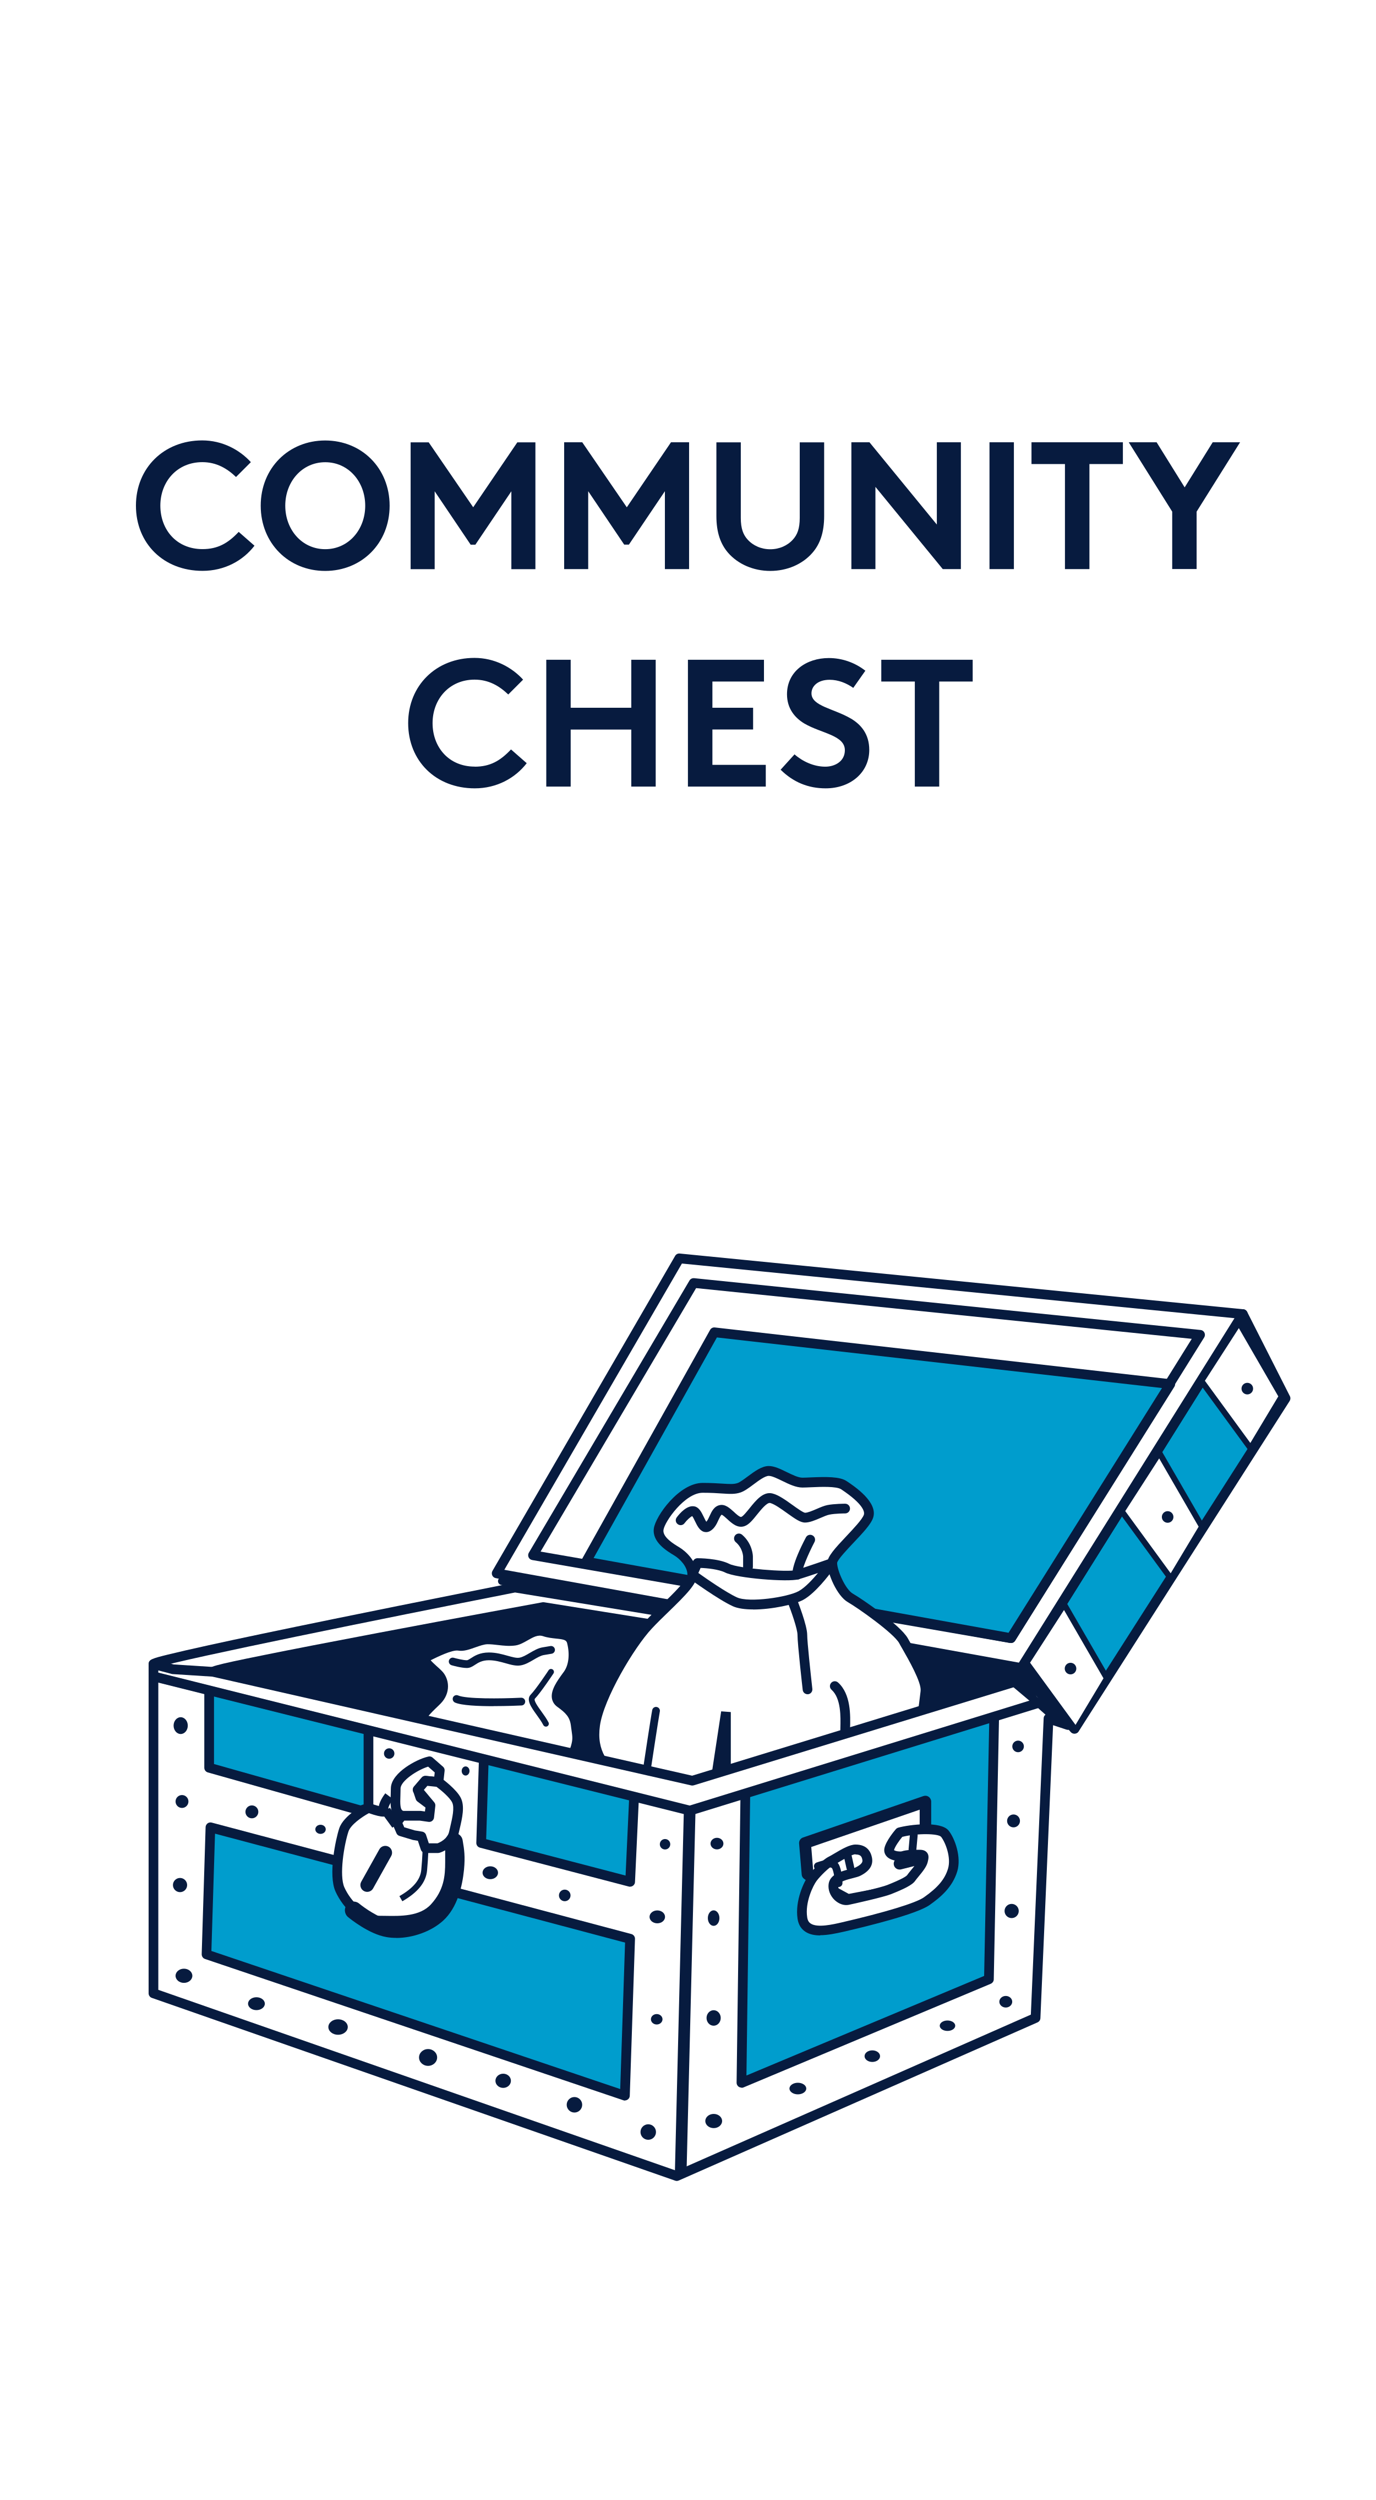 <?xml version="1.0" encoding="UTF-8"?><svg id="a" xmlns="http://www.w3.org/2000/svg" viewBox="0 0 190 345"><path id="b" d="M190,345H0V0H190V345Z" fill="#fff"/><g><g><path d="M71.09,219.07s-49.9,9.84-49.9,10.55,.36,1.79,.36,1.79l73.69,18.42,48.11-14.85s.89-1.25,.54-1.79-1.79-2.5-1.79-2.5l-71.01-11.63Z" fill="#fff"/><path d="M95.24,250.5c-.05,0-.11,0-.16-.02l-73.69-18.42c-.22-.06-.4-.22-.47-.44-.04-.12-.39-1.2-.39-2,0-.63,.46-.77,2.65-1.31,1.3-.32,3.21-.76,5.67-1.3,4.14-.91,9.92-2.12,17.16-3.6,12.33-2.52,24.83-4.98,24.95-5.01,.08-.02,.16-.02,.24,0l71.01,11.63c.17,.03,.33,.12,.43,.27,.06,.08,1.44,1.98,1.8,2.53,.55,.83-.2,2.06-.55,2.55-.09,.12-.21,.21-.35,.25l-48.11,14.85c-.06,.02-.13,.03-.2,.03Zm-73.16-19.65l73.14,18.28,47.71-14.72c.21-.34,.38-.72,.38-.89-.31-.45-1.21-1.71-1.58-2.22l-70.61-11.56c-18.33,3.61-45.62,9.15-49.2,10.28,.04,.28,.12,.58,.18,.82Z" fill="#071b3f"/></g><g><polygon points="148.36 238.56 177.51 192.95 171.61 181.33 141.02 230.16 148.36 238.56" fill="#009dcd"/><path d="M148.36,239.23c-.19,0-.38-.08-.51-.23l-7.33-8.41c-.19-.22-.22-.55-.06-.8l30.58-48.83c.13-.2,.35-.32,.6-.31,.24,.01,.46,.15,.57,.37l5.9,11.63c.11,.21,.09,.46-.03,.66l-29.15,45.61c-.11,.18-.3,.29-.52,.31-.02,0-.03,0-.05,0Zm-6.5-9.14l6.42,7.36,28.47-44.53-5.19-10.23-29.69,47.4Z" fill="#071b3f"/></g><g><polygon points="68.59 217.1 93.81 173.64 171.61 181.33 141.02 230.16 68.59 217.1" fill="#fff"/><path d="M141.02,230.83s-.08,0-.12-.01l-72.44-13.06c-.22-.04-.4-.18-.49-.38-.09-.2-.08-.43,.03-.62l25.22-43.46c.13-.23,.38-.36,.65-.33l77.8,7.69c.23,.02,.43,.16,.54,.37,.1,.21,.09,.45-.03,.65l-30.58,48.83c-.12,.2-.34,.31-.57,.31Zm-71.38-14.22l71.05,12.81,29.77-47.53-76.3-7.54-24.52,42.26Z" fill="#071b3f"/></g><g><polygon points="73.59 214.59 95.77 177.03 165.71 184.19 139.59 226.04 73.59 214.59" fill="#fff"/><path d="M139.59,226.71s-.08,0-.11,0l-66-11.45c-.22-.04-.4-.18-.49-.38-.09-.2-.08-.43,.03-.62l22.18-37.56c.13-.23,.39-.35,.65-.33l69.93,7.15c.23,.02,.43,.16,.53,.37,.1,.21,.09,.45-.03,.65l-26.11,41.85c-.12,.2-.34,.32-.57,.32Zm-64.93-12.61l64.6,11.2,25.3-40.56-68.44-7-21.47,36.35Z" fill="#071b3f"/></g><g><polygon points="80.93 215.49 98.63 183.83 161.59 190.99 139.59 226.04 80.93 215.49" fill="#009dcd"/><path d="M139.59,226.71s-.08,0-.12-.01l-58.66-10.55c-.21-.04-.4-.18-.49-.37-.09-.2-.08-.42,.02-.61l17.71-31.66c.13-.24,.39-.37,.66-.34l62.96,7.15c.23,.03,.43,.17,.53,.38,.1,.21,.09,.45-.04,.65l-22,35.06c-.12,.2-.34,.31-.57,.31Zm-57.62-11.72l57.29,10.31,21.19-33.77-61.46-6.98-17.03,30.45Z" fill="#071b3f"/></g><g><polygon points="165.88 190.54 172.68 199.84 176.97 192.68 171.07 182.49 165.88 190.54" fill="#fff"/><path d="M172.68,200.24c-.13,0-.25-.06-.32-.16l-6.8-9.3c-.1-.13-.1-.32-.01-.46l5.19-8.05c.08-.12,.21-.19,.35-.18,.14,0,.27,.08,.34,.2l5.9,10.19c.07,.13,.07,.28,0,.41l-4.29,7.15c-.07,.12-.19,.19-.33,.19h-.02Zm-6.31-9.72l6.28,8.59,3.86-6.43-5.45-9.42-4.68,7.26Z" fill="#071b3f"/></g><circle cx="172.23" cy="191.61" r=".8" fill="#071b3f"/><g><polygon points="141.74 229.44 148.54 238.74 152.83 231.59 146.93 221.39 141.74 229.44" fill="#fff"/><path d="M148.54,239.14c-.13,0-.25-.06-.32-.16l-6.8-9.3c-.1-.13-.1-.32-.01-.46l5.19-8.05c.08-.12,.2-.19,.35-.18,.14,0,.27,.08,.34,.2l5.9,10.19c.07,.13,.07,.28,0,.41l-4.29,7.15c-.07,.12-.19,.19-.33,.19h-.02Zm-6.31-9.72l6.28,8.59,3.86-6.43-5.45-9.42-4.68,7.26Z" fill="#071b3f"/></g><circle cx="147.82" cy="230.24" r=".8" fill="#071b3f"/><g><polygon points="154.88 208.51 161.68 217.81 165.97 210.66 160.07 200.47 154.88 208.51" fill="#fff"/><path d="M161.68,218.22c-.13,0-.25-.06-.32-.16l-6.8-9.3c-.1-.13-.1-.32-.01-.46l5.19-8.05c.08-.12,.2-.19,.35-.18,.14,0,.27,.08,.34,.2l5.9,10.19c.07,.13,.07,.28,0,.41l-4.29,7.15c-.07,.12-.19,.19-.33,.19h-.02Zm-6.31-9.72l6.28,8.59,3.86-6.43-5.45-9.42-4.68,7.26Z" fill="#071b3f"/></g><circle cx="161.23" cy="209.32" r=".8" fill="#071b3f"/><path d="M94.52,246.39s-.1,0-.15-.02c-.16-.04-16.37-3.66-32.42-7.31-9.43-2.14-16.95-3.87-22.37-5.14-10.46-2.45-10.52-2.54-10.73-2.85-.13-.19-.15-.44-.06-.65,.18-.43,.23-.55,7.73-2.06,3.8-.77,9.07-1.79,15.67-3.04,11.24-2.13,22.59-4.21,22.71-4.23,.08-.01,.15-.01,.23,0l64.92,10.37c.31,.05,.54,.31,.56,.62,.02,.31-.18,.6-.48,.69l-45.43,13.59c-.06,.02-.13,.03-.19,.03Zm-62.63-15.69c9.48,2.38,46.99,10.83,62.61,14.33l42.45-12.7-61.91-9.89c-14.91,2.73-36.31,6.74-43.14,8.27Z" fill="#071b3f"/><g><g><path d="M85.94,246.25c-2.5-2.5-4.29-4.29-3.76-8.23,.54-3.93,4.83-11.09,7.33-13.77,2.5-2.68,6.08-5.54,6.08-6.98s-1.25-2.68-2.15-3.22-2.68-1.61-2.5-3.04c.18-1.43,3.22-5.72,6.08-5.72s3.93,.36,5.01,0c1.07-.36,2.86-2.33,4.11-2.33s3.22,1.61,4.65,1.61,4.65-.36,5.72,.36c1.07,.72,3.93,2.68,3.4,4.29s-5.01,5.19-5.01,6.44,1.25,4.11,2.5,4.83c1.25,.72,6.44,4.29,7.33,5.9s3.22,5.37,3.04,6.98c-.18,1.61-.72,6.98-2.32,8.41-1.61,1.43-15.74,9.48-20.39,9.48s-11.63-.72-13.24-1.61-5.9-3.4-5.9-3.4Z" fill="#fff"/><path d="M105.07,251.93c-4.29,0-11.7-.66-13.56-1.69-1.6-.89-5.87-3.38-5.91-3.41-.05-.03-.1-.06-.14-.11-2.53-2.53-4.53-4.53-3.95-8.79,.56-4.07,4.94-11.39,7.51-14.14,.76-.81,1.6-1.63,2.42-2.42,1.47-1.42,3.48-3.37,3.48-4.1,0-1.14-1.09-2.21-1.82-2.64-.99-.6-3.06-1.83-2.82-3.7,.22-1.73,3.5-6.31,6.75-6.31,1.17,0,2.04,.06,2.73,.1,.96,.06,1.54,.1,2.06-.07,.34-.11,.87-.51,1.4-.9,.97-.72,1.97-1.46,2.93-1.46,.76,0,1.59,.4,2.47,.83,.78,.38,1.6,.78,2.18,.78,.3,0,.69-.02,1.15-.04,2.15-.09,4.01-.12,4.95,.51,1.08,.72,4.38,2.92,3.66,5.06-.3,.91-1.46,2.13-2.69,3.43-.83,.88-2.23,2.35-2.28,2.8,0,1.04,1.15,3.66,2.17,4.24,1.21,.69,6.58,4.35,7.59,6.16,.12,.22,.27,.48,.43,.76,1.51,2.64,2.85,5.13,2.69,6.61l-.02,.18c-.36,3.31-.98,7.28-2.53,8.65-.87,.78-4.86,3.17-9.2,5.37-3.84,1.95-8.98,4.28-11.64,4.28Zm-18.72-6.21c.58,.34,4.35,2.53,5.82,3.35,1.36,.76,7.88,1.53,12.91,1.53,1.84,0,5.86-1.51,11.03-4.13,4.39-2.23,8.21-4.56,8.91-5.18,.9-.8,1.6-3.43,2.08-7.8l.02-.18c.13-1.17-1.66-4.3-2.52-5.8-.17-.29-.32-.55-.44-.78-.76-1.37-5.68-4.85-7.08-5.65-1.51-.86-2.84-3.98-2.84-5.41,0-.88,1.01-1.98,2.65-3.72,.97-1.03,2.18-2.31,2.39-2.93,.12-.35,.05-1.4-3.13-3.52-.65-.43-2.84-.34-4.15-.28-.47,.02-.87,.04-1.2,.04-.89,0-1.85-.46-2.77-.91-.7-.34-1.43-.7-1.88-.7-.52,0-1.41,.66-2.13,1.2-.63,.47-1.23,.91-1.77,1.09-.77,.26-1.49,.21-2.57,.14-.68-.05-1.52-.1-2.65-.1-2.46,0-5.27,3.99-5.42,5.14-.12,1,1.43,1.93,2.18,2.38,.92,.55,2.47,1.97,2.47,3.79,0,1.23-1.48,2.72-3.89,5.06-.81,.78-1.64,1.59-2.37,2.37-2.47,2.64-6.65,9.7-7.16,13.4-.49,3.57,1.1,5.19,3.5,7.6Z" fill="#071b3f"/></g><g><path d="M56.96,239.28c.89-2.5,2.5-3.76,3.4-4.65s1.25-2.5,.18-3.58-2.5-1.97-1.43-2.5,3.22-1.61,4.29-1.43,2.68-.89,3.93-.89,2.5,.36,3.76,.18c1.25-.18,2.5-1.79,4.11-1.25s3.4,0,3.76,1.43c.36,1.43,.36,3.22-.54,4.47-.89,1.25-2.33,3.04-1.07,3.93s1.97,1.61,2.15,3.04,.36,1.79,0,3.04-2.5,6.26-5.01,6.44c-2.5,.18-10.19-2.15-12.52-3.4s-5.01-4.83-5.01-4.83Z" fill="#fff"/><path d="M74.22,248.18c-2.88,0-10.22-2.22-12.57-3.49-2.43-1.31-5.11-4.87-5.23-5.02-.14-.18-.17-.42-.1-.63,.82-2.3,2.22-3.63,3.15-4.5,.15-.14,.29-.27,.41-.39,.35-.35,.59-.84,.63-1.32,.04-.35-.01-.87-.46-1.31-.21-.21-.44-.42-.67-.62-.77-.69-1.43-1.29-1.33-2.03,.04-.27,.2-.65,.74-.92,1.65-.83,3.51-1.69,4.7-1.49,.4,.07,1.05-.17,1.68-.39,.71-.25,1.43-.51,2.14-.51,.54,0,1.07,.06,1.58,.12,.73,.08,1.42,.16,2.08,.07,.35-.05,.76-.29,1.2-.54,.86-.5,1.93-1.11,3.22-.68,.48,.16,1,.21,1.5,.26,1.04,.11,2.35,.24,2.7,1.64,.23,.92,.63,3.25-.64,5.02l-.19,.27c-.53,.74-1.34,1.85-1.24,2.44,.01,.08,.05,.18,.2,.29,1.41,1.01,2.22,1.87,2.42,3.5,.03,.27,.07,.49,.1,.7,.13,.91,.21,1.46-.12,2.61-.31,1.1-2.55,6.71-5.61,6.92-.1,0-.2,.01-.32,.01Zm-16.5-9.02c.68,.86,2.77,3.39,4.57,4.35,2.21,1.19,9.83,3.49,12.15,3.32,1.93-.14,4.01-4.57,4.41-5.95,.25-.88,.2-1.19,.08-2.05-.03-.21-.07-.45-.1-.73-.15-1.17-.7-1.74-1.87-2.58-.41-.29-.67-.7-.75-1.17-.19-1.14,.74-2.42,1.48-3.44l.19-.26c.65-.92,.82-2.38,.43-3.92-.11-.43-.42-.52-1.53-.63-.55-.06-1.17-.12-1.79-.33-.72-.24-1.37,.14-2.13,.57-.53,.3-1.08,.62-1.68,.71-.84,.12-1.64,.03-2.42-.06-.5-.06-.96-.11-1.43-.11s-1.09,.22-1.69,.43c-.79,.28-1.61,.58-2.36,.45-.84-.14-2.93,.89-3.81,1.33,.17,.22,.55,.56,.81,.8,.24,.21,.48,.43,.72,.67,1.07,1.07,1.29,3.05-.18,4.53-.13,.13-.28,.27-.43,.42-.83,.79-1.95,1.85-2.68,3.64Z" fill="#071b3f"/></g></g><g><polygon points="139.95 232.12 95.59 245.72 29.42 230.69 23.87 230.33 21.19 229.62 21.19 275.05 93.45 300.27 142.99 278.45 144.78 237.13 147.46 238.02 141.38 231.05 139.95 232.12" fill="#fff"/><path d="M93.45,300.94c-.07,0-.15-.01-.22-.04l-72.26-25.22c-.27-.09-.45-.35-.45-.63v-45.43c0-.21,.1-.4,.26-.53,.17-.13,.38-.17,.58-.12l2.62,.7,5.48,.35s.07,0,.11,.02l66,14.98,44.07-13.51,1.34-1c.28-.21,.68-.17,.91,.1l6.08,6.98c.2,.23,.22,.56,.05,.81-.17,.25-.48,.36-.77,.26l-1.84-.61-1.75,40.43c-.01,.26-.17,.48-.4,.58l-49.54,21.82c-.09,.04-.18,.06-.27,.06Zm-71.59-26.37l71.56,24.97,48.92-21.55,1.77-40.9c0-.21,.12-.4,.29-.52,.17-.12,.39-.15,.59-.08l.35,.12-4.05-4.65-.93,.7c-.06,.05-.13,.08-.21,.1l-44.36,13.59c-.11,.03-.23,.04-.35,.01l-66.12-15.01-5.49-.35s-.09,0-.13-.02l-1.84-.49v44.08Z" fill="#071b3f"/></g><g><polyline points="102.93 247.33 102.39 287.39 136.55 273.08 137.27 237.31" fill="#009dcd"/><path d="M102.39,288.06c-.13,0-.26-.04-.38-.11-.19-.13-.3-.34-.3-.56l.54-40.06,1.34,.02-.52,39.04,32.82-13.74,.71-35.33,1.34,.03-.72,35.77c0,.27-.17,.5-.41,.61l-34.16,14.31c-.08,.03-.17,.05-.26,.05Z" fill="#071b3f"/></g><g><polyline points="87.55 248.04 87.01 259.67 66.44 254.3 66.8 242.85" fill="#009dcd"/><path d="M87.01,260.34c-.06,0-.11,0-.17-.02l-20.57-5.37c-.3-.08-.51-.36-.5-.67l.36-11.45,1.34,.04-.34,10.91,19.25,5.02,.5-10.8,1.34,.06-.54,11.63c0,.2-.11,.39-.27,.51-.12,.09-.26,.13-.4,.13Z" fill="#071b3f"/></g><g><polyline points="50.88 238.92 50.88 249.47 49.81 249.83 28.88 243.93 28.88 233.37" fill="#009dcd"/><path d="M49.81,250.5c-.06,0-.12,0-.18-.03l-20.93-5.9c-.29-.08-.49-.35-.49-.65v-10.55h1.34v10.04l20.24,5.71,.42-.14v-10.07h1.34v10.55c0,.29-.18,.55-.46,.64l-1.07,.36c-.07,.02-.14,.03-.21,.03Z" fill="#071b3f"/></g><g><polygon points="29.06 252.15 28.52 269.68 86.29 289.18 87.01 267.54 29.06 252.15" fill="#009dcd"/><path d="M86.29,289.85c-.07,0-.14-.01-.21-.04l-57.77-19.5c-.28-.09-.46-.36-.46-.66l.54-17.53c0-.2,.11-.39,.27-.52,.16-.12,.38-.16,.57-.11l57.95,15.38c.3,.08,.51,.36,.5,.67l-.72,21.64c0,.21-.11,.41-.29,.53-.11,.08-.25,.12-.38,.12Zm-57.09-20.64l56.44,19.05,.67-20.21-56.62-15.03-.5,16.19Z" fill="#071b3f"/></g><path d="M95.24,250.5c-.05,0-.11,0-.16-.02l-73.69-18.42,.33-1.3,73.51,18.38,47.93-14.79,.4,1.28-48.11,14.85c-.06,.02-.13,.03-.2,.03Z" fill="#071b3f"/><g><path d="M53.74,247.86s-1.07,1.43-.72,1.97c.36,.54-2.15-.36-2.15-.36,0,0-2.86,1.43-3.4,3.04s-1.43,6.26-.54,8.23c.89,1.97,3.04,4.29,5.37,4.29s5.72,.36,7.69-1.79c1.97-2.15,2.15-4.29,2.15-6.26v-1.97" fill="#fff"/><path d="M54.19,265.72c-.35,0-.69,0-1.01-.01-.3,0-.59-.01-.87-.01-2.53,0-4.92-2.36-5.98-4.69-1.04-2.29,.03-7.26,.51-8.72,.61-1.82,3.42-3.27,3.73-3.43,.16-.08,.35-.09,.53-.03,.42,.15,.87,.29,1.21,.38,.12-.64,.56-1.32,.89-1.76l1.07,.8c-.33,.44-.64,1.03-.65,1.26,.19,.34,.1,.65-.05,.85-.27,.34-.62,.53-2.64-.17-1.02,.56-2.51,1.62-2.81,2.52-.59,1.76-1.32,6.08-.56,7.74,.86,1.89,2.82,3.9,4.75,3.9,.28,0,.58,0,.89,.01,2.13,.04,4.78,.08,6.3-1.58,1.82-1.98,1.97-3.96,1.97-5.81v-1.97h1.34v1.97c0,2.02-.18,4.38-2.32,6.71-1.66,1.81-4.19,2.03-6.3,2.03Z" fill="#071b3f"/></g><g><path d="M59.29,243.03c-1.61,.36-4.65,2.15-4.65,3.76s-.36,3.4,.89,3.76c1.25,.36,3.76,.18,3.76,.18l.18-1.61-1.43-1.07-.36-1.07,1.07-1.25,1.79,.18,.18-1.61-1.43-1.25Z" fill="#fff"/><path d="M57.9,251.44c-.83,0-1.85-.05-2.55-.25-1.53-.44-1.46-2.15-1.4-3.53,.01-.29,.02-.59,.02-.87,0-1.2,1.09-2.23,2-2.89,.99-.71,2.24-1.31,3.18-1.52,.21-.05,.43,0,.59,.15l1.43,1.25c.17,.14,.25,.36,.22,.58l-.18,1.61c-.04,.37-.37,.63-.73,.59l-1.44-.14-.6,.7,.17,.51,1.26,.95c.19,.14,.29,.37,.26,.61l-.18,1.61c-.04,.32-.3,.57-.62,.59-.05,0-.67,.05-1.44,.05Zm1.22-7.67c-1.53,.47-3.81,1.99-3.81,3.02,0,.31-.01,.62-.02,.92-.05,1.27-.05,2.05,.43,2.19,.74,.21,2.1,.21,2.97,.18l.07-.66-1.12-.84c-.11-.08-.19-.2-.23-.32l-.36-1.07c-.07-.22-.03-.47,.13-.65l1.07-1.25c.14-.17,.36-.25,.58-.23l1.13,.11,.07-.6-.9-.79Z" fill="#071b3f"/></g><g><path d="M58.21,253.41l.54,1.61h1.79s1.79-.54,2.15-2.15c.36-1.61,.89-3.4,.36-4.47-.54-1.07-2.5-2.5-2.5-2.5l-1.79-.18-1.07,1.25,1.79,2.15-.18,1.61-1.25-.18h-2.5l-.72,.89,.54,1.25,1.79,.54,1.07,.18Z" fill="#fff"/><path d="M60.54,255.69h-1.79c-.29,0-.54-.18-.64-.46l-.41-1.23-.67-.11s-.06-.01-.08-.02l-1.79-.54c-.19-.06-.35-.2-.42-.38l-.54-1.25c-.1-.23-.06-.49,.09-.68l.72-.89c.13-.16,.32-.25,.52-.25h2.5s.06,0,.09,0l.57,.08,.07-.64-1.61-1.93c-.21-.25-.21-.62,0-.87l1.07-1.25c.14-.17,.36-.25,.58-.23l1.79,.18c.12,.01,.23,.06,.33,.12,.21,.16,2.12,1.56,2.71,2.75,.57,1.15,.2,2.74-.16,4.28-.05,.21-.1,.43-.15,.64-.44,1.97-2.52,2.62-2.61,2.64-.06,.02-.13,.03-.19,.03Zm-1.31-1.34h1.19c.3-.12,1.38-.59,1.6-1.62,.05-.21,.1-.43,.15-.65,.29-1.25,.62-2.66,.26-3.38-.35-.7-1.56-1.71-2.16-2.15l-1.26-.13-.48,.56,1.43,1.71c.12,.14,.17,.32,.15,.5l-.18,1.61c-.02,.18-.11,.34-.26,.46-.14,.11-.32,.16-.51,.13l-1.2-.17h-2.13l-.26,.33,.25,.59,1.45,.43,1.03,.17c.24,.04,.45,.21,.53,.45l.38,1.15Z" fill="#071b3f"/></g><path d="M55.55,262.34l-.4-.7c1.91-1.09,2.9-2.28,3.02-3.62,.18-1.92,.18-2.99,.18-3h.8s0,1.11-.18,3.08c-.15,1.63-1.27,3.02-3.42,4.25Z" fill="#071b3f"/><path d="M54.71,267.4c-.46,0-.91-.03-1.34-.11-2.4-.4-5.02-2.52-5.31-2.76-.51-.43-.59-1.19-.16-1.7,.42-.51,1.19-.59,1.7-.16,.65,.54,2.68,1.99,4.17,2.24,1.92,.32,4.36-.38,5.79-1.67,1.42-1.28,1.93-3.69,2.11-5.48,.15-1.53,.02-2.29-.14-3.26l-.03-.18c-.11-.66,.33-1.28,.99-1.39,.66-.11,1.28,.33,1.39,.99l.03,.18c.18,1.05,.34,2.05,.16,3.9-.22,2.22-.9,5.24-2.9,7.04-1.64,1.48-4.15,2.37-6.46,2.37Z" fill="#071b3f"/><path d="M50.7,261.05c-.16,0-.31-.04-.46-.12-.45-.25-.61-.83-.36-1.28l2.5-4.47c.25-.45,.83-.61,1.28-.36,.45,.25,.61,.83,.36,1.28l-2.5,4.47c-.17,.31-.49,.48-.82,.48Z" fill="#071b3f"/><rect x="53.34" y="249.6" width="1.34" height="2.43" transform="translate(-137.18 79.72) rotate(-36.02)" fill="#071b3f"/><g><polyline points="127.79 252.51 127.79 248.58 111.15 254.3 111.51 258.59 115.09 261.1 117.06 262.17 124.57 260.74 127.79 258.06 127.79 252.51" fill="#fff"/><path d="M117.06,262.98c-.13,0-.27-.03-.39-.1l-1.97-1.07s-.05-.03-.08-.05l-3.58-2.5c-.2-.14-.32-.35-.34-.59l-.36-4.29c-.03-.37,.19-.71,.54-.83l16.63-5.72c.25-.08,.52-.05,.73,.11,.21,.15,.34,.4,.34,.66v9.48c0,.24-.11,.47-.29,.62l-3.22,2.68c-.11,.09-.23,.15-.36,.17l-7.51,1.43c-.05,0-.1,.01-.15,.01Zm-1.54-2.56l1.68,.91,7.02-1.34,2.77-2.31v-7.97l-14.97,5.15,.27,3.29,3.23,2.26Z" fill="#071b3f"/></g><g><path d="M124.21,252.87c1.97-.54,5.54-.72,6.26,.18s1.61,3.22,1.07,5.01-1.79,3.04-3.58,4.29c-1.79,1.25-9.3,3.04-11.63,3.58s-5.19,1.07-5.54-1.25c-.36-2.33,.89-4.83,1.43-5.54s1.79-1.97,2.5-2.33,2.5-1.61,3.4-1.61,1.43,.36,1.61,1.25-.54,1.43-1.25,1.79-3.22,.54-3.4,1.79,1.07,2.32,1.97,2.15,4.83-1.07,5.72-1.43,2.68-1.07,3.04-1.61,1.43-1.61,1.61-2.33,.18-.89-.54-.89-1.61,0-2.15,.18-2.15,0-1.97-.89,1.43-2.32,1.43-2.32Z" fill="#fff"/><path d="M113.26,267.06c-.79,0-1.51-.14-2.08-.53-.58-.39-.93-.98-1.05-1.76-.38-2.49,.88-5.15,1.56-6.05,.58-.77,1.9-2.1,2.74-2.52,.17-.08,.42-.23,.71-.4,1.17-.7,2.21-1.28,2.99-1.28,1.58,0,2.1,.97,2.27,1.79,.21,1.04-.33,1.88-1.61,2.52-.26,.13-.63,.22-1.05,.33-.67,.17-1.92,.49-1.99,.95-.05,.37,.1,.77,.42,1.07,.28,.27,.59,.36,.75,.32,1.02-.2,4.8-1.07,5.61-1.4,2.03-.81,2.6-1.19,2.73-1.36,.13-.19,.32-.42,.54-.69,.36-.43,.89-1.08,.98-1.43v-.06c-.61,0-1.41,0-1.82,.14-.58,.19-1.78,.12-2.42-.44-.36-.32-.51-.76-.42-1.22,.21-1.04,1.44-2.48,1.58-2.64,.09-.1,.2-.17,.33-.21,1.6-.44,5.88-.94,6.96,.41,.88,1.1,1.78,3.66,1.19,5.62-.66,2.19-2.31,3.58-3.83,4.65-1.75,1.23-8.18,2.83-11.86,3.68-1.1,.25-2.23,.48-3.23,.48Zm4.87-11.2c-.48,0-1.67,.71-2.31,1.09-.31,.19-.58,.35-.79,.45-.57,.28-1.74,1.43-2.27,2.13-.46,.61-1.63,2.95-1.3,5.04,.08,.53,.31,.74,.48,.85,.92,.62,3.09,.12,4.25-.15,6.01-1.39,10.27-2.68,11.39-3.47,1.92-1.35,2.88-2.49,3.32-3.94,.47-1.55-.36-3.65-.95-4.4-.37-.46-3.25-.53-5.36,0-.45,.54-1.03,1.37-1.14,1.83,.18,.15,.85,.24,1.09,.16,.64-.21,1.59-.21,2.36-.21,.28,0,.8,0,1.11,.4,.31,.4,.19,.89,.08,1.33-.16,.64-.74,1.34-1.25,1.96-.19,.23-.36,.44-.46,.58-.39,.59-1.57,1.15-3.35,1.86-.99,.4-5.11,1.32-5.84,1.47-.64,.13-1.36-.12-1.94-.66-.63-.6-.94-1.43-.83-2.23,.19-1.35,1.81-1.76,2.98-2.06,.32-.08,.65-.16,.78-.23,1.01-.5,.93-.88,.89-1.06-.09-.47-.27-.71-.95-.71Z" fill="#071b3f"/></g><path d="M124.21,257.97c-.36,0-.69-.24-.78-.61-.11-.43,.15-.87,.59-.98l2.15-.54c.43-.11,.87,.15,.98,.59,.11,.43-.15,.87-.59,.98l-2.15,.54c-.07,.02-.13,.02-.2,.02Z" fill="#071b3f"/><path d="M126,255.73s-.03,0-.05,0c-.3-.03-.51-.29-.49-.58l.18-1.97c.03-.3,.29-.51,.58-.49,.3,.03,.51,.29,.49,.58l-.18,1.97c-.03,.28-.26,.49-.53,.49Z" fill="#071b3f"/><path d="M117.41,258.24c-.25,0-.47-.17-.52-.42l-.36-1.61c-.06-.29,.12-.58,.41-.64,.29-.06,.58,.12,.64,.41l.36,1.61c.06,.29-.12,.58-.41,.64-.04,0-.08,.01-.12,.01Z" fill="#071b3f"/><rect x="69.29" y="273.89" width="50.63" height="1.61" transform="translate(-182.34 362.48) rotate(-88.58)" fill="#071b3f"/><path d="M25.93,238.11c0,.64-.44,1.16-.98,1.16s-.98-.52-.98-1.16,.44-1.16,.98-1.16,.98,.52,.98,1.16Z" fill="#071b3f"/><path d="M26.02,248.58c0,.49-.4,.89-.89,.89s-.89-.4-.89-.89,.4-.89,.89-.89,.89,.4,.89,.89Z" fill="#071b3f"/><path d="M25.84,260.11c0,.54-.44,.98-.98,.98s-.98-.44-.98-.98,.44-.98,.98-.98,.98,.44,.98,.98Z" fill="#071b3f"/><path d="M26.56,272.63c0,.54-.52,.98-1.16,.98s-1.16-.44-1.16-.98,.52-.98,1.16-.98,1.16,.44,1.16,.98Z" fill="#071b3f"/><path d="M36.57,276.48c0,.49-.52,.89-1.16,.89s-1.16-.4-1.16-.89,.52-.89,1.16-.89,1.16,.4,1.16,.89Z" fill="#071b3f"/><ellipse cx="46.68" cy="279.7" rx="1.34" ry="1.07" fill="#071b3f"/><path d="M60.36,283.9c0,.64-.56,1.16-1.25,1.16s-1.25-.52-1.25-1.16,.56-1.16,1.25-1.16,1.25,.52,1.25,1.16Z" fill="#071b3f"/><path d="M70.55,287.12c0,.54-.48,.98-1.07,.98s-1.07-.44-1.07-.98,.48-.98,1.07-.98,1.07,.44,1.07,.98Z" fill="#071b3f"/><circle cx="79.32" cy="290.43" r="1.07" fill="#071b3f"/><circle cx="89.51" cy="294.19" r="1.07" fill="#071b3f"/><path d="M91.48,278.63c0,.4-.36,.72-.8,.72s-.8-.32-.8-.72,.36-.72,.8-.72,.8,.32,.8,.72Z" fill="#071b3f"/><ellipse cx="90.76" cy="264.5" rx="1.07" ry=".89" fill="#071b3f"/><path d="M92.55,254.48c0,.4-.32,.72-.72,.72s-.72-.32-.72-.72,.32-.72,.72-.72,.72,.32,.72,.72Z" fill="#071b3f"/><circle cx="77.98" cy="261.54" r=".8" fill="#071b3f"/><path d="M68.77,258.41c0,.49-.48,.89-1.07,.89s-1.07-.4-1.07-.89,.48-.89,1.07-.89,1.07,.4,1.07,.89Z" fill="#071b3f"/><path d="M44.98,252.42c0,.35-.32,.63-.72,.63s-.72-.28-.72-.63,.32-.63,.72-.63,.72,.28,.72,.63Z" fill="#071b3f"/><circle cx="34.78" cy="250.01" r=".89" fill="#071b3f"/><path d="M54.46,241.96c0,.4-.32,.72-.72,.72s-.72-.32-.72-.72,.32-.72,.72-.72,.72,.32,.72,.72Z" fill="#071b3f"/><ellipse cx="64.29" cy="244.37" rx=".54" ry=".63" fill="#071b3f"/><path d="M99.89,254.39c0,.44-.4,.8-.89,.8s-.89-.36-.89-.8,.4-.8,.89-.8,.89,.36,.89,.8Z" fill="#071b3f"/><ellipse cx="98.54" cy="264.67" rx=".8" ry="1.07" fill="#071b3f"/><path d="M97.56,278.45c0,.59,.44,1.07,.98,1.07s.98-.48,.98-1.07-.44-1.07-.98-1.07-.98,.48-.98,1.07Z" fill="#071b3f"/><path d="M99.71,292.67c0,.54-.52,.98-1.16,.98s-1.16-.44-1.16-.98,.52-.98,1.16-.98,1.16,.44,1.16,.98Z" fill="#071b3f"/><path d="M111.33,288.19c0,.44-.52,.8-1.16,.8s-1.16-.36-1.16-.8,.52-.8,1.16-.8,1.16,.36,1.16,.8Z" fill="#071b3f"/><ellipse cx="120.45" cy="283.72" rx="1.07" ry=".8" fill="#071b3f"/><ellipse cx="130.83" cy="279.52" rx="1.07" ry=".72" fill="#071b3f"/><path d="M139.77,276.21c0,.44-.4,.8-.89,.8s-.89-.36-.89-.8,.4-.8,.89-.8,.89,.36,.89,.8Z" fill="#071b3f"/><path d="M140.67,263.69c0,.54-.44,.98-.98,.98s-.98-.44-.98-.98,.44-.98,.98-.98,.98,.44,.98,.98Z" fill="#071b3f"/><path d="M140.84,251.26c0,.49-.4,.89-.89,.89s-.89-.4-.89-.89,.4-.89,.89-.89,.89,.4,.89,.89Z" fill="#071b3f"/><circle cx="140.58" cy="240.98" r=".8" fill="#071b3f"/><path d="M75.38,238.25c-.15,0-.29-.08-.36-.22-.23-.45-.58-.94-.92-1.41-.74-1.03-1.51-2.09-.8-2.81,.68-.68,2.44-3.31,2.45-3.34,.12-.19,.37-.23,.56-.11,.18,.12,.24,.37,.11,.56-.07,.11-1.82,2.72-2.55,3.46-.23,.23,.41,1.12,.88,1.77,.36,.5,.73,1.01,.99,1.52,.1,.2,.02,.44-.18,.54-.06,.03-.12,.04-.18,.04Z" fill="#071b3f"/><path d="M68.16,235.43c-2.1,0-4.43-.1-5.33-.5-.27-.12-.39-.44-.28-.71,.12-.27,.44-.39,.71-.27,1.11,.49,5.81,.45,8.7,.31,.29-.01,.55,.21,.56,.51,.01,.3-.21,.55-.51,.56-.36,.02-2.01,.09-3.85,.09Z" fill="#071b3f"/><path d="M64.47,230.16c-.77,0-1.98-.34-2.11-.38-.28-.08-.45-.38-.37-.66,.08-.28,.38-.45,.66-.37,.33,.09,1.3,.34,1.82,.34,.12,0,.32-.13,.54-.27,.52-.34,1.24-.8,2.5-.8,.98,0,1.83,.24,2.58,.45,.65,.18,1.21,.34,1.62,.27,.44-.07,.92-.35,1.43-.65,.57-.33,1.16-.68,1.79-.78l1.07-.18c.29-.05,.57,.15,.62,.44,.05,.29-.15,.57-.44,.62l-1.07,.18c-.44,.07-.92,.35-1.43,.65-.57,.33-1.16,.68-1.79,.78-.65,.11-1.35-.09-2.09-.3-.69-.19-1.46-.41-2.29-.41-.94,0-1.46,.33-1.92,.63-.35,.23-.69,.44-1.12,.44Z" fill="#071b3f"/><path d="M89.33,244.64s-.05,0-.08,0c-.29-.04-.49-.32-.45-.61,.04-.29,1.08-7.18,1.26-8.07,.06-.29,.34-.48,.63-.42,.29,.06,.48,.34,.42,.63-.17,.87-1.24,7.95-1.25,8.02-.04,.27-.27,.46-.53,.46Z" fill="#071b3f"/><path d="M98.99,245.13s-.07,0-.1,0c-.37-.06-.62-.4-.56-.76l1.25-8.23,1.33,.1v7.69c0,.37-.3,.67-.67,.67-.23,0-.43-.11-.55-.29l-.04,.25c-.05,.33-.34,.57-.66,.57Z" fill="#071b3f"/><path d="M116.7,239.77c-.37,0-.67-.3-.67-.67,0-.19,0-.41,.01-.65,.04-1.53,.11-4.09-1.22-5.29-.28-.25-.3-.67-.05-.95,.25-.28,.67-.3,.95-.05,1.79,1.61,1.71,4.56,1.66,6.32,0,.23-.01,.44-.01,.61,0,.37-.3,.67-.67,.67Z" fill="#071b3f"/><path d="M103.98,222.08c-1.09,0-2.08-.13-2.76-.43-2.01-.91-5.86-3.71-6.02-3.82-.26-.19-.35-.53-.22-.81l.72-1.61c.11-.24,.35-.4,.61-.4,.12,0,2.86,0,4.41,.79,1.26,.63,8.05,1.17,9.17,.85,1.22-.35,4.76-1.59,4.79-1.6,.28-.1,.6,0,.77,.25,.17,.24,.16,.57-.02,.81l-.71,.88c-.17,.22-2.1,2.82-3.78,3.75-1.16,.65-4.37,1.35-6.96,1.35Zm-7.55-5.03c1.07,.76,3.84,2.69,5.34,3.37,1.68,.76,7.01-.03,8.52-.87,.91-.5,1.98-1.68,2.66-2.5-1,.34-2.09,.7-2.69,.87-1.43,.41-8.55-.14-10.14-.94-.89-.44-2.48-.6-3.38-.63l-.31,.7Z" fill="#071b3f"/><path d="M103.28,216.88c-.37,0-.67-.3-.67-.67v-1.43s-.03-1.15-1.02-1.99c-.28-.24-.31-.66-.07-.95,.24-.28,.66-.31,.95-.07,1.47,1.26,1.49,2.94,1.49,3.01v1.43c0,.37-.3,.67-.67,.67Z" fill="#071b3f"/><path d="M110.08,217.95c-.32,0-.61-.23-.66-.56-.05-.3-.07-1.58,1.86-5.25,.17-.33,.58-.46,.91-.28,.33,.17,.45,.58,.28,.91-.9,1.72-1.81,3.9-1.72,4.41,.06,.37-.19,.71-.55,.77-.04,0-.07,0-.11,0Z" fill="#071b3f"/><path d="M97.5,211.41c-.12,0-.22-.02-.3-.04-.61-.18-.93-.84-1.24-1.48-.1-.21-.26-.55-.38-.69-.24,.1-.73,.54-1.06,.98-.22,.3-.64,.36-.94,.13-.3-.22-.36-.64-.13-.94,.4-.54,1.45-1.76,2.49-1.5,.61,.15,.92,.8,1.23,1.43,.1,.2,.24,.51,.36,.68,.18-.19,.32-.5,.46-.81,.27-.59,.6-1.33,1.41-1.49,.75-.15,1.37,.43,1.93,.93,.31,.29,.83,.77,1.03,.7,.25-.08,.78-.75,1.14-1.19,.89-1.11,1.9-2.36,3.17-2.04,.85,.21,1.83,.92,2.78,1.6,.57,.41,1.44,1.03,1.71,1.06,.37,0,1.03-.28,1.61-.53,.53-.23,1.03-.44,1.47-.53,.95-.19,2.4-.19,2.46-.19,.37,0,.67,.3,.67,.67s-.3,.67-.67,.67c-.01,0-1.38,0-2.19,.17-.31,.06-.77,.26-1.21,.45-.73,.31-1.49,.64-2.14,.64s-1.35-.5-2.49-1.31c-.81-.58-1.73-1.24-2.32-1.39-.44-.11-1.29,.95-1.8,1.58-.61,.76-1.14,1.42-1.76,1.62-.95,.32-1.74-.4-2.37-.98-.23-.21-.61-.56-.77-.6-.13,.05-.31,.46-.44,.72-.23,.51-.52,1.15-1.12,1.51-.21,.13-.42,.17-.59,.17Z" fill="#071b3f"/><path d="M111.51,233.78c-.34,0-.63-.25-.67-.59-.03-.26-.72-6.31-.72-7.59,0-.82-.85-3.24-1.38-4.58-.14-.34,.03-.73,.37-.87,.34-.14,.73,.03,.87,.37,.15,.38,1.48,3.74,1.48,5.08,0,.96,.47,5.28,.71,7.44,.04,.37-.22,.7-.59,.74-.03,0-.05,0-.08,0Z" fill="#071b3f"/><path d="M115.8,260.38c-.3,0-.54-.24-.54-.54,0-.01,0-1.16-.32-1.95-.15-.36-.68-.25-1.84,.13-.28,.09-.59-.06-.68-.34s.06-.58,.34-.68c1.11-.37,2.63-.88,3.17,.49,.39,.98,.4,2.29,.4,2.35,0,.3-.24,.54-.54,.54h0Z" fill="#071b3f"/><path d="M83.97,220.85s-.05,0-.08,0l-14.67-2.15c-.29-.04-.5-.32-.45-.61,.04-.29,.31-.5,.61-.45l14.67,2.15c.29,.04,.5,.32,.45,.61-.04,.27-.27,.46-.53,.46Z" fill="#071b3f"/><path d="M140.13,231.77s-.06,0-.09,0l-13.59-2.33c-.29-.05-.49-.33-.44-.62,.05-.29,.33-.49,.62-.44l13.59,2.33c.29,.05,.49,.33,.44,.62-.04,.26-.27,.45-.53,.45Z" fill="#071b3f"/><path d="M144.96,236.95c-.13,0-.25-.04-.36-.14l-1.61-1.43c-.22-.2-.24-.54-.04-.76,.2-.22,.54-.24,.76-.04l1.61,1.43c.22,.2,.24,.54,.04,.76-.11,.12-.25,.18-.4,.18Z" fill="#071b3f"/><path d="M143.35,235.52c-.12,0-.24-.04-.35-.13l-3.4-2.86c-.23-.19-.26-.53-.06-.76,.19-.23,.53-.26,.76-.06l3.4,2.86c.23,.19,.26,.53,.06,.76-.11,.13-.26,.19-.41,.19Z" fill="#071b3f"/><path d="M142.63,234.81c-.21,0-.42-.13-.5-.34l-1.25-3.22c-.11-.28,.03-.59,.31-.69,.28-.11,.59,.03,.69,.31l1.25,3.22c.11,.28-.03,.59-.31,.69-.06,.02-.13,.04-.19,.04Z" fill="#071b3f"/><path d="M141.74,233.02c-.06,0-.11,0-.17-.03l-1.07-.36c-.28-.09-.43-.4-.34-.68,.09-.28,.4-.43,.68-.34l1.07,.36c.28,.09,.43,.4,.34,.68-.07,.22-.28,.37-.51,.37Z" fill="#071b3f"/><polygon points="30.85 230.51 75.03 221.75 89.51 224.25 87.37 227.29 84.86 231.41 82.54 236.24 82.18 239.99 82.36 241.6 82.72 242.32 81.29 242.68 79.14 241.96 79.5 241.07 79.5 238.02 78.07 235.7 76.46 233.91 78.42 231.05 78.96 228.01 78.96 226.58 77.35 225.5 75.2 225.15 73.77 225.33 72.16 226.22 69.84 226.22 66.26 226.4 63.4 227.11 60.72 227.29 59.11 228.55 59.11 229.8 60.54 231.05 61.25 232.66 60.36 234.63 58.93 236.06 58.03 237.13 30.85 230.51" fill="#071b3f"/><polygon points="126.89 230.33 127.79 232.48 127.79 234.45 127.61 235.52 128.86 235.7 139.06 232.12 127.43 229.62 126.89 230.33" fill="#071b3f"/></g><path d="M32.97,73.4l2.17,1.9c-1.6,2.08-4.15,3.47-7.17,3.47-5.4,0-9.2-3.8-9.2-9s3.87-9,9.15-9c2.77,0,5.15,1.28,6.72,3l-2.05,2.05c-1.22-1.17-2.7-2.05-4.65-2.05-3.5,0-5.8,2.7-5.8,6s2.22,6,5.82,6c2.08,0,3.5-.78,5-2.38Zm20.83-3.62c0,5.2-3.87,9-8.9,9s-8.9-3.8-8.9-9,3.87-9,8.9-9,8.9,3.8,8.9,9Zm-3.37,0c0-3.3-2.3-6-5.52-6s-5.52,2.7-5.52,6,2.3,6,5.52,6,5.52-2.7,5.52-6Zm14.92,.23l-6.15-8.97h-2.5v17.5h3.32v-10.75l4.97,7.37h.65l4.97-7.37v10.75h3.32v-17.5h-2.5l-6.1,8.97Zm29.8,8.52v-17.5h-2.5l-6.1,8.97-6.15-8.97h-2.5v17.5h3.32v-10.75l4.97,7.37h.65l4.97-7.37v10.75h3.32Zm17.03-2.25c1.05-1.2,1.62-2.8,1.62-5.07v-10.17h-3.37v10.42c0,1.5-.35,2.35-.95,3-.75,.83-1.87,1.33-3.12,1.33s-2.37-.5-3.12-1.33c-.6-.65-.95-1.5-.95-3v-10.42h-3.37v10.17c0,2.27,.58,3.87,1.62,5.07,1.37,1.57,3.5,2.5,5.82,2.5s4.45-.92,5.82-2.5Zm20.5,2.25v-17.5h-3.32v11.35l-9.3-11.35h-2.5v17.5h3.32v-11.35l9.3,11.35h2.5Zm3.95,0h3.37v-17.5h-3.37v17.5Zm5.8-14.5h4.62v14.5h3.38v-14.5h4.62v-3h-12.62v3Zm25.02-3l-3.87,6.22-3.87-6.22h-3.85l6,9.57v7.92h3.37v-7.92l6-9.57h-3.77Zm-101.9,44.75c-3.6,0-5.82-2.7-5.82-6s2.3-6,5.8-6c1.95,0,3.42,.87,4.65,2.05l2.05-2.05c-1.57-1.72-3.95-3-6.72-3-5.27,0-9.15,3.8-9.15,9s3.8,9,9.2,9c3.02,0,5.57-1.4,7.17-3.47l-2.17-1.9c-1.5,1.6-2.92,2.38-5,2.38Zm21.62-8.12h-8.37v-6.62h-3.37v17.5h3.37v-7.87h8.37v7.87h3.37v-17.5h-3.37v6.62Zm11.2,3h5.62v-3h-5.62v-3.62h7.12v-3h-10.5v17.5h10.75v-3h-7.37v-4.87Zm19.1-1.52c-2.35-1.38-5.42-1.7-5.42-3.47,0-.97,.85-1.87,2.5-1.87,1.22,0,2.35,.47,3.27,1.12l1.67-2.37c-1.47-1.15-3.25-1.75-5.05-1.75-3.07,0-5.77,1.83-5.77,5,0,1.95,1.07,3.25,2.42,4.05,2.33,1.35,5.57,1.6,5.57,3.67,0,1.52-1.35,2.27-2.7,2.27-1.6,0-3.15-.73-4.25-1.7l-1.92,2.12c1.75,1.72,3.8,2.57,6.22,2.57,3.45,0,6.02-2.2,6.02-5.3,0-2.2-1.15-3.52-2.57-4.35Zm4.23-5.1h4.62v14.5h3.37v-14.5h4.62v-3h-12.62v3Z" fill="#071b3f"/></svg>